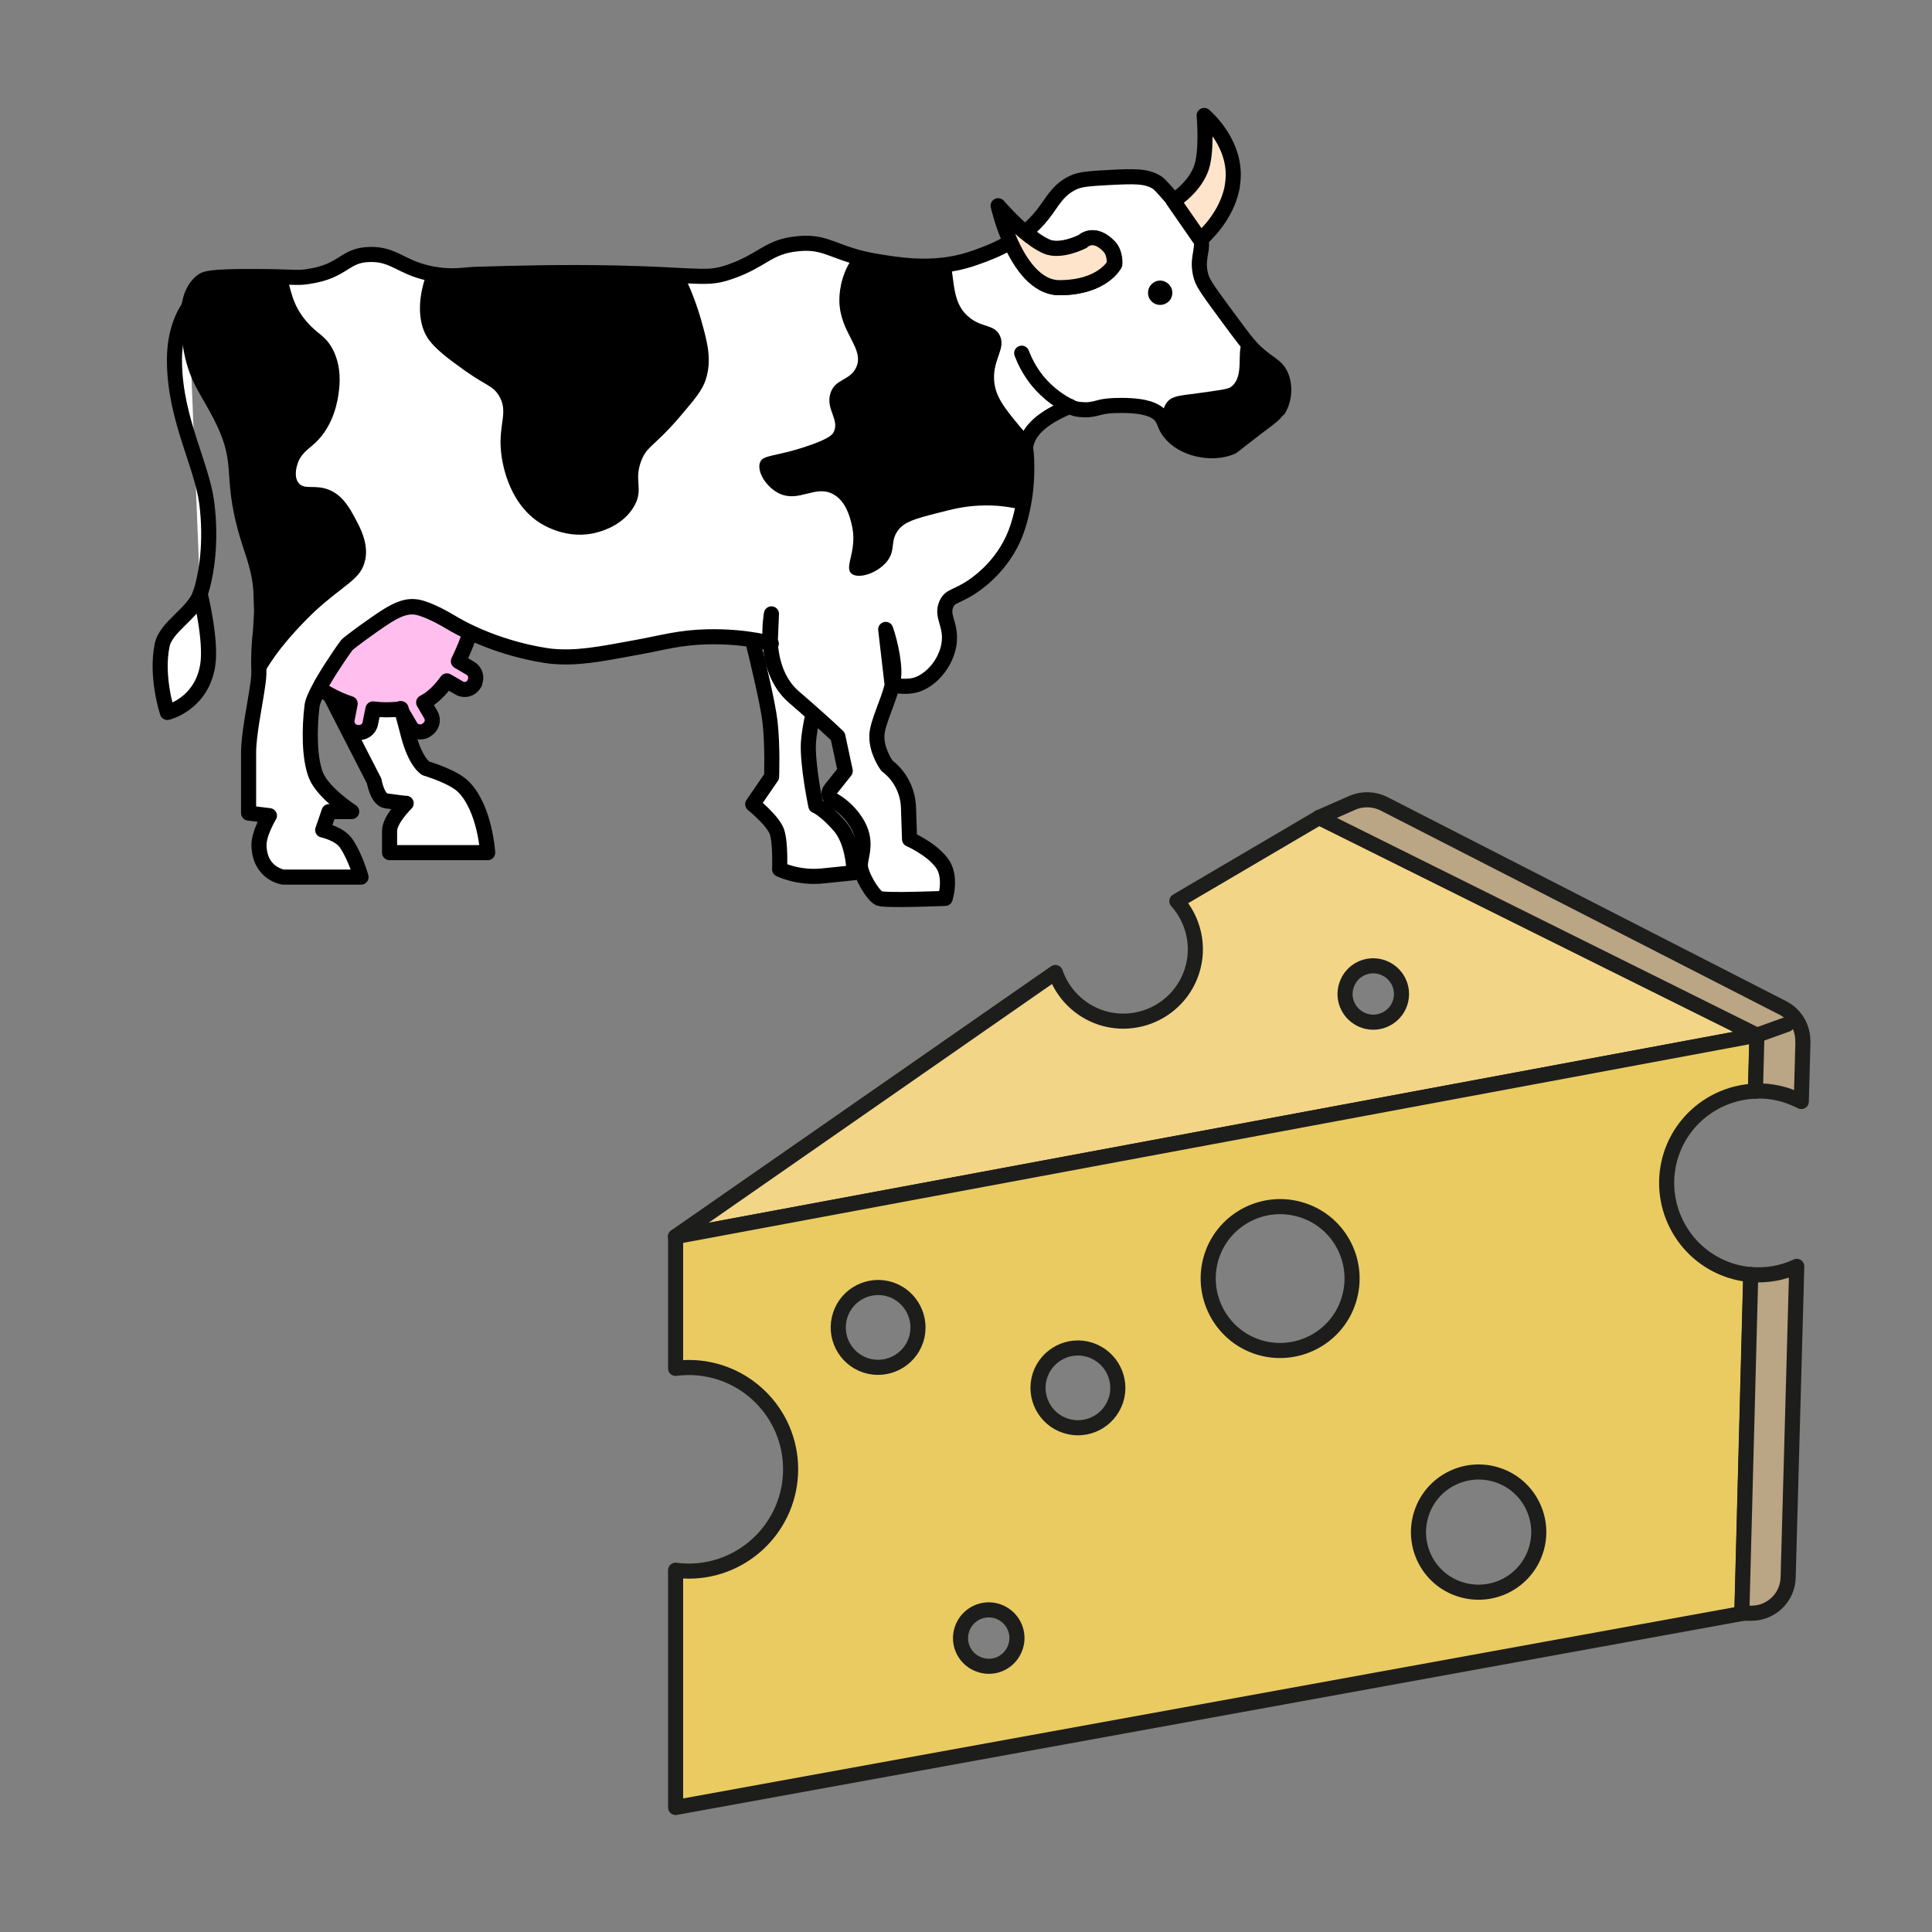 <?xml version="1.0" encoding="UTF-8"?>
<svg id="Calque_1" data-name="Calque 1" xmlns="http://www.w3.org/2000/svg" viewBox="0 0 128 128">
  <rect x="0" y="0" width="128" height="128" fill="#808080" stroke="none"/>
  <defs>
    <style>
      .cls-1 {
        fill: #baa584;
      }

      .cls-1, .cls-2, .cls-3, .cls-4, .cls-5, .cls-6, .cls-7, .cls-8 {
        stroke-linecap: round;
        stroke-linejoin: round;
      }

      .cls-1, .cls-5, .cls-6, .cls-7 {
        stroke: #1d1d1b;
      }

      .cls-2 {
        fill: #ffbeed;
      }

      .cls-2, .cls-3, .cls-4 {
        stroke: #000;
      }

      .cls-3 {
        fill: #fee4cb;
      }

      .cls-4 {
        fill: #fff;
      }

      .cls-5 {
        fill: #e9cb61;
      }

      .cls-6 {
        fill: #f3d587;
      }

      .cls-7, .cls-8 {
        fill: none;
      }

      .cls-8 {
        stroke: #fff;
        stroke-width: 8px;
      }
    </style>
  </defs>
  <g>
    <path class="cls-4" d="m59.2,44.46c0,.3-.04.62-.11.96l-.43-3.7s.5,1.41.54,2.74Z"/>
    <path class="cls-4" d="m51.11,40.67l-.08,1.9c-.07-1.07.08-1.9.08-1.9Z"/>
    <path class="cls-4" d="m26.9,53.23s-.72-.08-1.31-.17c-.6-.08-.8-1.31-.8-1.31l-2.96-5.77c.41.22.89.45,1.41.62l-.2,1.03c-.08.39.18.77.57.86h.08c.39.09.78-.17.86-.56l.2-.98c.57.08,1.16.09,1.8,0h0s.07.12.07.12h0c.13.48.28,1.02.43,1.61.49,1.88,1.17,2.23,1.17,2.23,0,0,1.85.54,2.52,1.25,1.4,1.45,1.57,4.33,1.57,4.33h-6.5v-1.44c0-.76,1.1-1.83,1.1-1.83Z"/>
    <path class="cls-4" d="m26.6,47.07l-.07-.12h.04s.02.07.03.12Z"/>
    <path class="cls-4" d="m56.57,57.82s-.4.04-2.04.21c-1.64.18-2.88-.44-2.88-.44,0,0,.08-1.73-.18-2.49-.27-.75-1.6-1.82-1.6-1.82l1.25-1.82s.08-2.09-.11-3.68c-.13-1.12-.78-3.87-1.16-5.41.06,0,.1,0,.13.02.39.07.74.14,1.06.22.08,1.16.44,2.58,1.56,3.55.49.43.91.8,1.27,1.11-.14.63-.27,1.34-.31,1.93-.08,1.46.49,4.18.49,4.18,0,0,.57.21,1.55,1.32.98,1.11.98,3.11.98,3.11Z"/>
    <path class="cls-4" d="m51.1,42.64s-.05,0-.07-.02v-.05s.07.07.07.07Z"/>
    <path class="cls-2" d="m31.46,45.24l-.04.07c-.2.35-.65.48-1,.27l-.81-.47c-.44.61-.95,1.13-1.54,1.43l.47.81c.21.35.08.8-.27,1l-.07.05c-.35.2-.8.07-1-.27l-.61-1.03h0c0-.06-.02-.09-.03-.13h-.05c-.63.08-1.23.07-1.8,0l-.2.98c-.07.39-.47.65-.86.57h-.08c-.39-.09-.65-.48-.57-.87l.2-1.03c-.52-.17-1-.39-1.41-.62-.24-.13-.47-.27-.67-.4.07-.14.15-.29.24-.44.31-.53.68-1.11,1.06-1.67.18-.25.35-.5.53-.75t0,0c.06-.05.11-.1.18-.15.04-.03.44-.35.86-.65,1.71-1.23,2.6-1.86,3.59-1.71.82.14,2.05.88,2.22.98.45.27.9.5,1.35.72-.2.57-.46,1.23-.78,1.88l.78.46c.35.2.48.64.27,1Z"/>
    <path class="cls-4" d="m26.6,47.07l-.07-.12h.04s.02.07.03.12Z"/>
    <path class="cls-4" d="m13.76,44.09c-.42,2.58-2.67,3.11-2.67,3.11,0,0-.78-2.33-.35-4.45.25-1.24,2.08-2.12,2.52-3.4,0,0,.77,3.08.5,4.74Z"/>
    <path class="cls-4" d="m12.5,20.35c-.52.78-.98,1.99-.94,3.73.07,3.74,1.83,6.76,2.14,9.26.32,2.51,0,4.73-.44,6.01"/>
    <path class="cls-4" d="m13.7,19.1s-.63.34-1.2,1.24"/>
    <path class="cls-4" d="m51.03,42.57l.08-1.9s-.16.83-.08,1.9Zm7.63-.86l.43,3.7c.07-.34.12-.66.11-.96-.04-1.33-.54-2.74-.54-2.74Z"/>
    <path class="cls-4" d="m84.65,27.12c-.19.33-.37.45-1.38,1.21-1.68,1.28-1.57,1.25-1.71,1.3-1.32.54-3.22.11-4.06-.98-.32-.4-.3-.65-.49-.93h0c-.05-.1-.12-.19-.23-.29-.28-.23-.8-.56-2.44-.57-1.57,0-1.41.21-2.28.29-.82,0-.98-.12-1.18-.23-1.13.46-2.24,1.11-2.71,2-.1.21-.18.42-.21.64-.04.25.03.12.06.95v.13c.04,1.26-.11,2.32-.28,3.1-.1.48-.21.86-.29,1.11-.02.06-.03.07-.04.12-.73,2.22-2.36,3.46-2.93,3.85-1.11.76-1.5.61-1.77,1.18-.38.81.31,1.34.18,2.54-.12,1.12-.88,2.18-1.78,2.66-.46.25-.99.35-2,.2.07-.34.12-.66.11-.96-.04-1.33-.54-2.74-.54-2.74l.43,3.7c-.28,1.15-.94,2.4-1.01,3.25-.08,1.08.66,2.08.66,2.08l.15.12c.78.66,1.25,1.63,1.28,2.66l.07,2.09s1.42.62,2.12,1.55c.71.91.24,2.37.24,2.37,0,0-3.95.17-4.37,0-.41-.17-1.25-1.57-1.25-2.2s.55-1.58-.29-2.88c-.49-.77-1.14-1.23-1.57-1.47-.23-.14-.3-.45-.12-.66l.98-1.23-.49-2.29s-.45-.45-1.65-1.51c-.35-.31-.77-.68-1.27-1.11-1.12-.97-1.47-2.39-1.56-3.55.02,0,.05,0,.07.02l-.07-.07.08-1.9s-.16.83-.08,1.9v.05c-.33-.08-.67-.16-1.06-.22-.03,0-.07,0-.13-.02-.43-.07-1.52-.22-2.93-.19-1.87.04-2.92.37-4.66.69-2.69.5-4.04.75-5.7.6,0,0-2.56-.25-5.36-1.57-.45-.21-.9-.45-1.35-.72-.17-.1-1.4-.84-2.22-.98-.99-.16-1.87.48-3.59,1.71-.42.3-.82.62-.86.65-.07.05-.12.1-.18.15t0,0c-.18.24-.35.49-.53.75-.38.56-.75,1.14-1.06,1.67-.09.15-.18.3-.24.44-.28.5-.46.93-.49,1.22-.17,1.41-.2,3.39.26,4.56s2.37,2.41,2.37,2.41h-1.5s-.42,1.22-.42,1.22c0,0,1.15.24,1.58.92.61.92.96,2.2.96,2.2h-5.16s-1.55-.22-1.6-2.08c-.03-.81.69-1.99.69-1.99l-1.38-.17s0-2.41,0-4c0-1.23.42-3.16.6-4.45h0c.06-.4.09-.73.08-.96-.04-.99.03-1.98.11-2.67v-.02c.03-.57.08-1.14.07-1.43-.08-1.05.11-1.7-.66-3.97-1.68-4.97-.29-5.33-2.03-8.77-.83-1.66-1.57-2.4-1.95-4.31-.02-.1-.05-.24-.07-.42h0c-.11-.63-.24-1.62-.1-2.54h0c.09-.67.34-1.29.83-1.68.24-.2.55-.34,3.58-.33,1.02,0,1.65.02,2.09.04.74.02.91.04,1.4-.04,2.39-.35,2.36-1.42,4.06-1.46,1.57-.05,2.07.82,3.84,1.22.28.07.6.12.96.16.99.1,1.66-.06,2.43-.07,2.34-.07,5.54-.16,9.18-.08,2.17.05,3.53.13,4.49.18,1.51.07,1.99.08,2.98-.26,2.18-.75,2.51-1.67,4.47-1.86,1.59-.17,2.16.36,3.76.83.48.14,1.05.27,1.77.38,1.19.19,2.81.44,4.65.13.55-.09,1.11-.24,1.69-.45.62-.22,1.43-.52,2.26-1.02.66,1.46,1.73,3.06,3.28,3.04,2.85-.02,3.62-1.56,3.62-1.56,0,0,.07-.71-.35-1.16-1.03-1.08-1.75-.33-1.75-.33,0,0-1.46.75-2.4.33-.48-.21-.98-.57-1.44-.96.41-.33.81-.72,1.17-1.18.64-.81.98-1.63,2.03-2.11.5-.23,1.12-.26,2.36-.33,1.63-.08,2.46-.12,3.17.33.18.11.5.48,1.14,1.22l1.79,2.58c.13.81-.33,1.27,0,2.45.12.45.65,1.16,1.71,2.6.49.67.86,1.16,1.16,1.55.29.36.5.61.72.81.96.89,1.42.91,1.71,1.62.29.71.2,1.57-.17,2.2Z"/>
    <path class="cls-3" d="m73.84,17.5s-.76,1.54-3.62,1.56c-1.55.02-2.62-1.57-3.28-3.04-.52-1.16-.78-2.25-.81-2.39.13.14.87,1,1.75,1.74.47.39.97.75,1.44.96.94.42,2.4-.33,2.4-.33,0,0,.73-.75,1.75.33.43.46.35,1.16.35,1.16Z"/>
    <path class="cls-3" d="m81.65,12.32c-.29,1.61-1.31,2.83-2.12,3.57l-1.79-2.58s1.26-.75,1.8-2.04c.47-1.11.24-3.62.24-3.62,0,0,2.35,1.95,1.86,4.67Z"/>
    <path class="cls-4" d="m67.69,23.4c.18.47.48,1.11,1,1.77.77.96,1.64,1.49,2.18,1.76"/>
    <path d="m77.67,19.4c0,.45-.36.8-.81.8s-.8-.35-.8-.8.36-.81.8-.81.81.36.81.81Z"/>
    <path d="m46.76,25.15c-.24.73-.75,1.32-1.77,2.52-1.65,1.92-2.12,1.86-2.51,2.87-.5,1.33.17,1.84-.44,2.95-.7,1.28-2.13,1.69-2.44,1.77-1.99.57-3.66-.5-3.9-.66-2.14-1.43-2.46-4.19-2.51-4.72-.17-1.83.53-2.6-.15-3.69-.4-.64-.79-.61-2.22-1.62-1.06-.76-2.02-1.45-2.51-2.21-.7-1.12-.59-2.79-.03-4.25.28.07.6.12.96.16.99.1,1.66-.06,2.43-.07,2.34-.07,5.54-.16,9.18-.08,2.17.05,3.53.13,4.49.18.65,1.27,1.04,2.66,1.11,2.89.41,1.46.74,2.66.3,3.98Z"/>
    <path d="m24.19,37.1c-.25,1.28-1.35,1.58-3.32,3.39,0,0-1.46,1.35-2.58,2.88-.51.7-.91,1.39-1.24,2.03.06-.39.09-.72.08-.95-.04-.99.03-1.98.11-2.67v-.02c.03-.57.08-1.14.07-1.43-.08-1.05.11-1.7-.66-3.97-1.68-4.97-.29-5.33-2.03-8.77-.83-1.66-1.57-2.4-1.95-4.31-.02-.1-.05-.24-.07-.42h0c-.11-.63-.24-1.62-.1-2.54h0c.09-.67.34-1.29.83-1.68.24-.2.55-.34,3.58-.33,1.02,0,1.65.02,2.09.04.29.84.33,1.8,1.3,2.94.73.86,1.2.89,1.7,1.77.67,1.21.5,2.5.44,2.95-.06.44-.28,2.13-1.55,3.33-.47.43-.96.71-1.18,1.4-.05.15-.26.83.07,1.26.39.48,1.07.08,1.99.44.93.36,1.41,1.24,1.77,1.92.33.61.88,1.64.66,2.73Z"/>
    <path d="m68.16,28.93c-.19-.21-.39-.43-.6-.68-1.01-1.22-1.64-1.99-1.7-3.1-.07-1.38.81-2.08.37-2.94-.36-.71-1.08-.49-1.92-1.11-1.22-.89-1.05-2.35-1.33-3.6-1.84.31-3.46.06-4.65-.13-.72-.11-1.3-.24-1.77-.38-.68.9-.96,2.02-.95,2.94.03,2.15,1.7,3.15,1.11,4.42-.42.89-1.39.73-1.7,1.7-.34,1.05.63,1.76.21,2.58-.07.14-.26.44-1.85.96-2.04.68-2.81.53-3.02,1.03-.24.58.37,1.64,1.26,2.07,1.33.64,2.41-.62,3.61.07.81.46,1.06,1.45,1.18,1.92.46,1.75-.52,2.86,0,3.32.46.39,1.73-.02,2.36-.81.6-.76.17-1.32.74-2.07.43-.56,1.13-.75,2.52-1.11,1.06-.27,1.78-.46,2.8-.51,1.29-.07,2.19.12,2.89.27l.44-4.83Z"/>
    <path d="m84.65,27.12c-.19.33-.37.45-1.38,1.21-1.68,1.28-1.57,1.25-1.71,1.3-1.32.54-3.22.11-4.06-.98-.32-.4-.3-.65-.49-.93h0c.05-.44.05-.78.34-1.11.34-.38.81-.4,1.95-.55,1.36-.19,2.05-.27,2.25-.42.99-.75.27-2.45.86-3.16.29.36.5.61.72.81.96.89,1.42.91,1.71,1.62.29.71.2,1.57-.17,2.2Z"/>
  </g>
  <g>
    <path class="cls-6" d="m87.4,54.16l-9.43,5.54c1.1,1.23,1.54,2.99.99,4.67-.82,2.5-3.52,3.86-6.01,3.05-1.48-.49-2.56-1.63-3.03-2.99l-25.17,17.5,71.65-13.35-29.01-14.42Zm3,13.47c-.98-.33-1.52-1.37-1.19-2.36.32-.98,1.37-1.51,2.35-1.19.99.33,1.52,1.37,1.2,2.36-.33.98-1.38,1.51-2.36,1.19Z"/>
    <path class="cls-5" d="m116.31,72.29l.1-3.71-71.65,13.35v8.73c.28-.04.58-.06.87-.06,3.73,0,6.75,3.02,6.75,6.74s-3.02,6.75-6.75,6.75c-.29,0-.59-.02-.87-.06v15.72l70.65-12.85.59-22.45c-.46-.04-.93-.13-1.38-.28-3.19-1.05-4.94-4.48-3.9-7.69.82-2.49,3.11-4.11,5.59-4.19Zm-55.62,16.48c-.46,1.38-1.94,2.14-3.34,1.69-1.38-.46-2.14-1.95-1.68-3.34.45-1.38,1.94-2.14,3.33-1.69,1.38.46,2.14,1.95,1.69,3.34Zm6.59,20.34c-.32.98-1.37,1.52-2.35,1.19-.99-.32-1.52-1.37-1.2-2.35.33-.99,1.38-1.52,2.36-1.2.98.33,1.52,1.38,1.19,2.36Zm6.65-16.34c-.46,1.39-1.95,2.15-3.34,1.69-1.38-.45-2.14-1.94-1.69-3.33.46-1.38,1.94-2.15,3.34-1.69,1.38.46,2.14,1.94,1.69,3.33Zm15.41-6.58c-.81,2.5-3.51,3.86-6.01,3.05-2.5-.82-3.86-3.52-3.05-6.02.82-2.5,3.52-3.86,6.02-3.04,2.5.81,3.86,3.51,3.04,6.01Zm12.41,16.55c-.69,2.1-2.94,3.23-5.03,2.55-2.1-.68-3.23-2.94-2.54-5.03.68-2.08,2.93-3.22,5.02-2.54,2.1.68,3.23,2.94,2.55,5.02Z"/>
    <g>
      <path class="cls-1" d="m119.04,83.91l-.57,20.6c-.03,1.31-1.1,2.36-2.41,2.37h-.66s.59-22.44.59-22.44c1.07.09,2.12-.1,3.05-.54Z"/>
      <path class="cls-1" d="m119.45,69.01l-.11,3.97c-.29-.15-.61-.28-.94-.4-.69-.22-1.4-.33-2.1-.29l.1-3.71-29.01-14.42,2.2-.97c.67-.29,1.44-.27,2.1.06l26.43,13.53c.83.43,1.35,1.3,1.32,2.24Z"/>
    </g>
    <line class="cls-7" x1="118.39" y1="67.87" x2="116.41" y2="68.58"/>
  </g>
  <rect class="cls-8" x="-240.13" y="-164.33" width="3385.57" height="2571.67"/>
</svg>